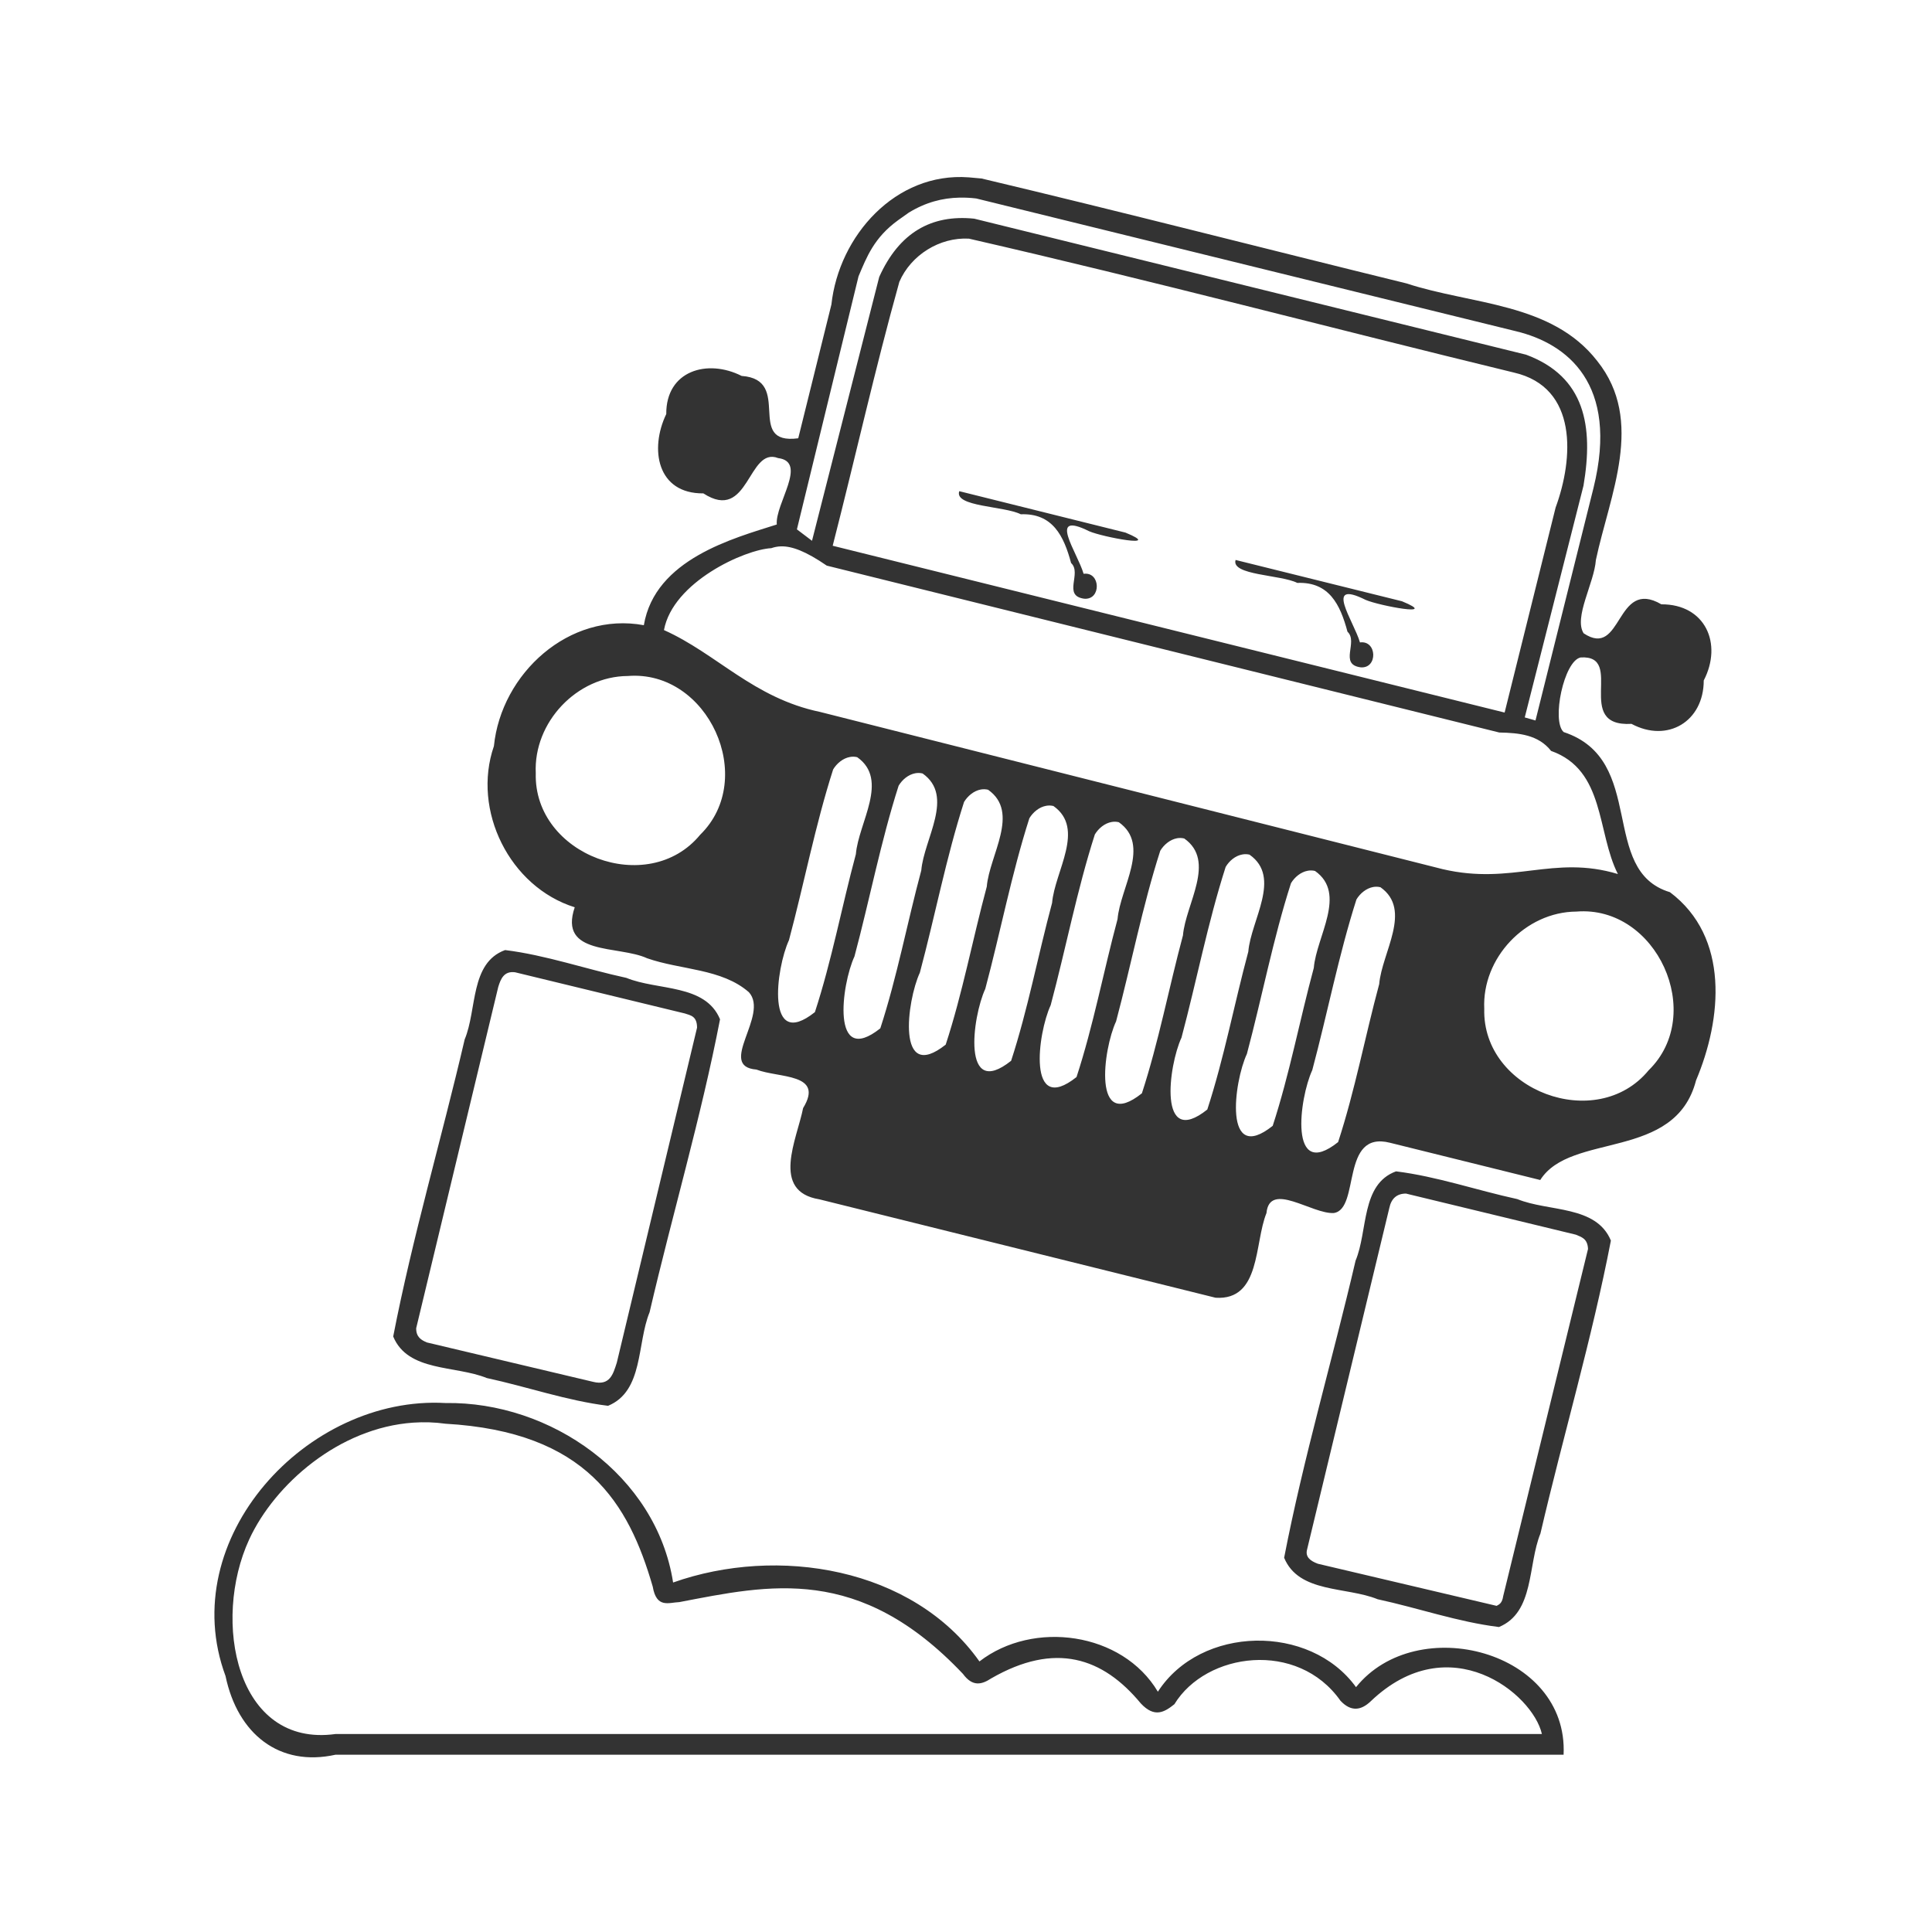 <svg width="48" height="48" viewBox="0 0 48 48" fill="none" xmlns="http://www.w3.org/2000/svg">
<path d="M24.066 4.406C22.25 4.271 20.842 5.859 20.656 7.566C20.381 8.674 20.107 9.781 19.832 10.889C18.491 11.066 19.72 9.43 18.426 9.34C17.574 8.908 16.545 9.209 16.553 10.287C16.134 11.158 16.325 12.268 17.475 12.258C18.614 12.997 18.575 11.086 19.332 11.381C20.078 11.475 19.255 12.515 19.299 13.031C18.229 13.373 16.273 13.888 15.996 15.533C14.139 15.19 12.453 16.735 12.271 18.537C11.72 20.134 12.662 22.035 14.279 22.541C13.868 23.751 15.365 23.48 16.076 23.807C16.911 24.101 17.931 24.06 18.607 24.652C19.118 25.22 17.801 26.494 18.793 26.573C19.351 26.79 20.487 26.657 19.953 27.53C19.802 28.299 19.141 29.599 20.357 29.797L30.201 32.242C31.328 32.313 31.16 30.887 31.465 30.139C31.541 29.337 32.602 30.172 33.139 30.137C33.8 30.037 33.295 28.076 34.536 28.392C35.78 28.701 37.023 29.009 38.267 29.317C39.022 28.119 41.62 28.851 42.138 26.841C42.782 25.317 42.977 23.284 41.489 22.166C39.714 21.631 40.93 18.876 38.849 18.188C38.542 17.916 38.855 16.414 39.272 16.334C40.393 16.267 39.073 18.068 40.534 17.984C41.429 18.464 42.329 17.925 42.329 16.906C42.804 15.99 42.366 15.009 41.276 15.014C40.131 14.346 40.318 16.381 39.345 15.734C39.094 15.34 39.609 14.484 39.649 13.914C39.992 12.296 40.875 10.46 39.683 8.969C38.552 7.512 36.559 7.573 34.943 7.041C31.422 6.178 27.913 5.272 24.387 4.435L24.066 4.406ZM23.834 4.91C23.974 4.907 24.114 4.914 24.254 4.931L37.675 8.232C38.928 8.537 40.229 9.528 39.591 12.119L38.149 17.9L37.882 17.824L39.341 12.068C39.592 10.589 39.384 9.359 37.915 8.812L24.205 5.433C23.136 5.323 22.338 5.783 21.844 6.881L20.174 13.436L19.799 13.152L21.33 6.865C21.533 6.386 21.713 5.905 22.316 5.469L22.578 5.283C22.997 5.026 23.415 4.919 23.834 4.91ZM24.072 5.929C28.599 6.966 33.096 8.159 37.612 9.256C39.215 9.623 39.093 11.402 38.649 12.609C38.227 14.308 37.804 16.005 37.382 17.703L20.688 13.559C21.248 11.375 21.738 9.172 22.344 7.002C22.632 6.335 23.347 5.89 24.072 5.929ZM23.832 12.203V12.205C23.704 12.593 24.954 12.57 25.361 12.777C26.153 12.747 26.43 13.314 26.611 13.988C26.887 14.242 26.391 14.802 26.938 14.875C27.366 14.909 27.346 14.198 26.922 14.256C26.771 13.732 26 12.671 27.061 13.199C27.39 13.343 28.93 13.633 27.962 13.232C26.586 12.889 25.209 12.546 23.832 12.203ZM19.406 13.574C19.673 13.568 20.017 13.693 20.541 14.053L37.249 18.199C37.746 18.208 38.224 18.258 38.536 18.656C39.884 19.134 39.669 20.678 40.196 21.715C38.59 21.231 37.58 21.999 35.843 21.594L20.375 17.688C18.717 17.342 17.81 16.242 16.496 15.654C16.718 14.458 18.502 13.654 19.162 13.619C19.238 13.593 19.317 13.576 19.406 13.574ZM30.698 13.912C30.579 14.295 31.823 14.276 32.23 14.482C33.023 14.452 33.297 15.02 33.478 15.695C33.752 15.949 33.26 16.508 33.806 16.58C34.236 16.614 34.214 15.902 33.788 15.961C33.638 15.437 32.87 14.376 33.929 14.904C34.26 15.049 35.8 15.337 34.831 14.938C33.453 14.595 32.077 14.254 30.698 13.912ZM15.598 16.795C17.591 16.636 18.826 19.341 17.395 20.74C16.101 22.311 13.256 21.244 13.311 19.211C13.251 17.946 14.33 16.803 15.598 16.795ZM21.117 18.807C21.175 18.796 21.236 18.797 21.297 18.812C22.098 19.377 21.329 20.439 21.264 21.221C20.913 22.525 20.665 23.864 20.246 25.146C19.011 26.128 19.278 24.056 19.602 23.357C19.979 21.948 20.254 20.504 20.699 19.117C20.788 18.968 20.943 18.837 21.117 18.807ZM22.742 19.211C22.8 19.201 22.861 19.201 22.922 19.217C23.723 19.782 22.954 20.843 22.889 21.625C22.538 22.929 22.289 24.267 21.871 25.549C20.637 26.529 20.905 24.46 21.229 23.762C21.606 22.353 21.882 20.908 22.326 19.521C22.414 19.372 22.568 19.242 22.742 19.211ZM24.369 19.615C24.427 19.605 24.488 19.606 24.549 19.621C25.35 20.185 24.581 21.248 24.516 22.029C24.165 23.333 23.915 24.671 23.496 25.953C22.261 26.934 22.53 24.863 22.854 24.164C23.231 22.755 23.506 21.312 23.951 19.926C24.04 19.777 24.195 19.646 24.369 19.615ZM25.992 20.02C26.05 20.009 26.111 20.01 26.172 20.025C26.973 20.59 26.204 21.65 26.139 22.432C25.788 23.736 25.539 25.073 25.121 26.355C23.887 27.337 24.155 25.267 24.479 24.568C24.856 23.159 25.13 21.717 25.574 20.33C25.663 20.181 25.818 20.05 25.992 20.02ZM27.619 20.422C27.677 20.412 27.735 20.412 27.797 20.428C28.598 20.992 27.831 22.055 27.765 22.836C27.415 24.14 27.165 25.477 26.746 26.759C25.511 27.741 25.78 25.671 26.104 24.973C26.481 23.564 26.756 22.119 27.201 20.732C27.29 20.583 27.445 20.452 27.619 20.422ZM29.244 20.826C29.302 20.816 29.36 20.817 29.422 20.832C30.223 21.396 29.456 22.459 29.39 23.24C29.04 24.544 28.788 25.881 28.37 27.163C27.137 28.148 27.404 26.073 27.729 25.375C28.105 23.966 28.381 22.523 28.826 21.137C28.915 20.988 29.07 20.857 29.244 20.826ZM30.866 21.229C30.924 21.218 30.985 21.219 31.047 21.234V21.236C31.848 21.801 31.078 22.861 31.014 23.643C30.663 24.947 30.413 26.284 29.995 27.566C28.762 28.549 29.03 26.477 29.354 25.779C29.73 24.37 30.006 22.927 30.451 21.539C30.538 21.39 30.692 21.259 30.866 21.229ZM32.493 21.633C32.551 21.623 32.611 21.623 32.672 21.639C33.472 22.203 32.706 23.266 32.641 24.047C32.289 25.351 32.038 26.689 31.62 27.971C30.387 28.954 30.654 26.881 30.979 26.183C31.355 24.774 31.628 23.331 32.074 21.943C32.163 21.794 32.319 21.663 32.493 21.633ZM34.118 22.037C34.176 22.027 34.236 22.028 34.297 22.043C35.097 22.607 34.331 23.668 34.266 24.449C33.914 25.753 33.664 27.093 33.245 28.375C32.011 29.357 32.279 27.287 32.603 26.587C32.98 25.179 33.257 23.735 33.7 22.348C33.788 22.199 33.944 22.068 34.118 22.037ZM39.165 22.648C41.159 22.486 42.391 25.194 40.96 26.591C39.666 28.163 36.821 27.096 36.876 25.064C36.816 23.8 37.899 22.656 39.165 22.648ZM12.549 23.604C11.674 23.923 11.855 25.085 11.545 25.823C10.971 28.288 10.25 30.727 9.769 33.205C10.134 34.089 11.316 33.919 12.094 34.237C13.1 34.454 14.088 34.802 15.107 34.927C15.992 34.562 15.82 33.38 16.139 32.602C16.704 30.172 17.417 27.765 17.889 25.324C17.523 24.441 16.34 24.614 15.562 24.295C14.558 24.078 13.564 23.729 12.549 23.604ZM12.797 24.156L17.018 25.18C17.158 25.228 17.318 25.244 17.318 25.532L15.324 33.856C15.233 34.138 15.155 34.436 14.734 34.331L10.607 33.353C10.465 33.294 10.337 33.218 10.34 32.999L12.379 24.52C12.443 24.309 12.527 24.121 12.797 24.156ZM34.684 29.102C33.809 29.421 33.989 30.581 33.679 31.32C33.105 33.783 32.383 36.225 31.904 38.702C32.269 39.587 33.45 39.415 34.228 39.733C35.234 39.95 36.222 40.298 37.241 40.423C38.126 40.058 37.954 38.877 38.272 38.099C38.837 35.67 39.551 33.264 40.022 30.822C39.657 29.939 38.474 30.11 37.696 29.791C36.692 29.573 35.698 29.227 34.684 29.102ZM34.931 29.654L39.151 30.675C39.29 30.735 39.443 30.771 39.454 31.03L37.347 39.653C37.32 39.832 37.25 39.86 37.183 39.897L32.742 38.851C32.553 38.781 32.425 38.681 32.474 38.497L34.516 30.017C34.566 29.776 34.703 29.655 34.931 29.654ZM11.068 34.858C7.625 34.662 4.34 38.231 5.603 41.64C5.905 43.086 6.944 43.905 8.338 43.595H38.847C38.97 41.013 35.202 40.036 33.69 41.917C32.544 40.334 29.832 40.382 28.767 42.03C27.884 40.546 25.671 40.245 24.334 41.278C22.674 38.934 19.311 38.4 16.723 39.317C16.309 36.652 13.68 34.817 11.068 34.858H11.068ZM10.268 35.345C10.53 35.327 10.798 35.334 11.068 35.372C14.579 35.573 15.618 37.354 16.217 39.419C16.311 39.967 16.615 39.814 16.877 39.804C19.114 39.376 21.343 38.86 23.924 41.587C24.167 41.919 24.397 41.849 24.625 41.7C26.217 40.783 27.398 41.179 28.343 42.321C28.688 42.691 28.936 42.533 29.177 42.341C29.965 41.05 32.239 40.742 33.304 42.255C33.566 42.534 33.816 42.497 34.056 42.267C36.01 40.401 38.082 42.078 38.308 43.081H8.338C5.862 43.424 5.261 40.264 6.191 38.247C6.826 36.871 8.428 35.471 10.268 35.345Z" fill="#333333"/>
</svg>
